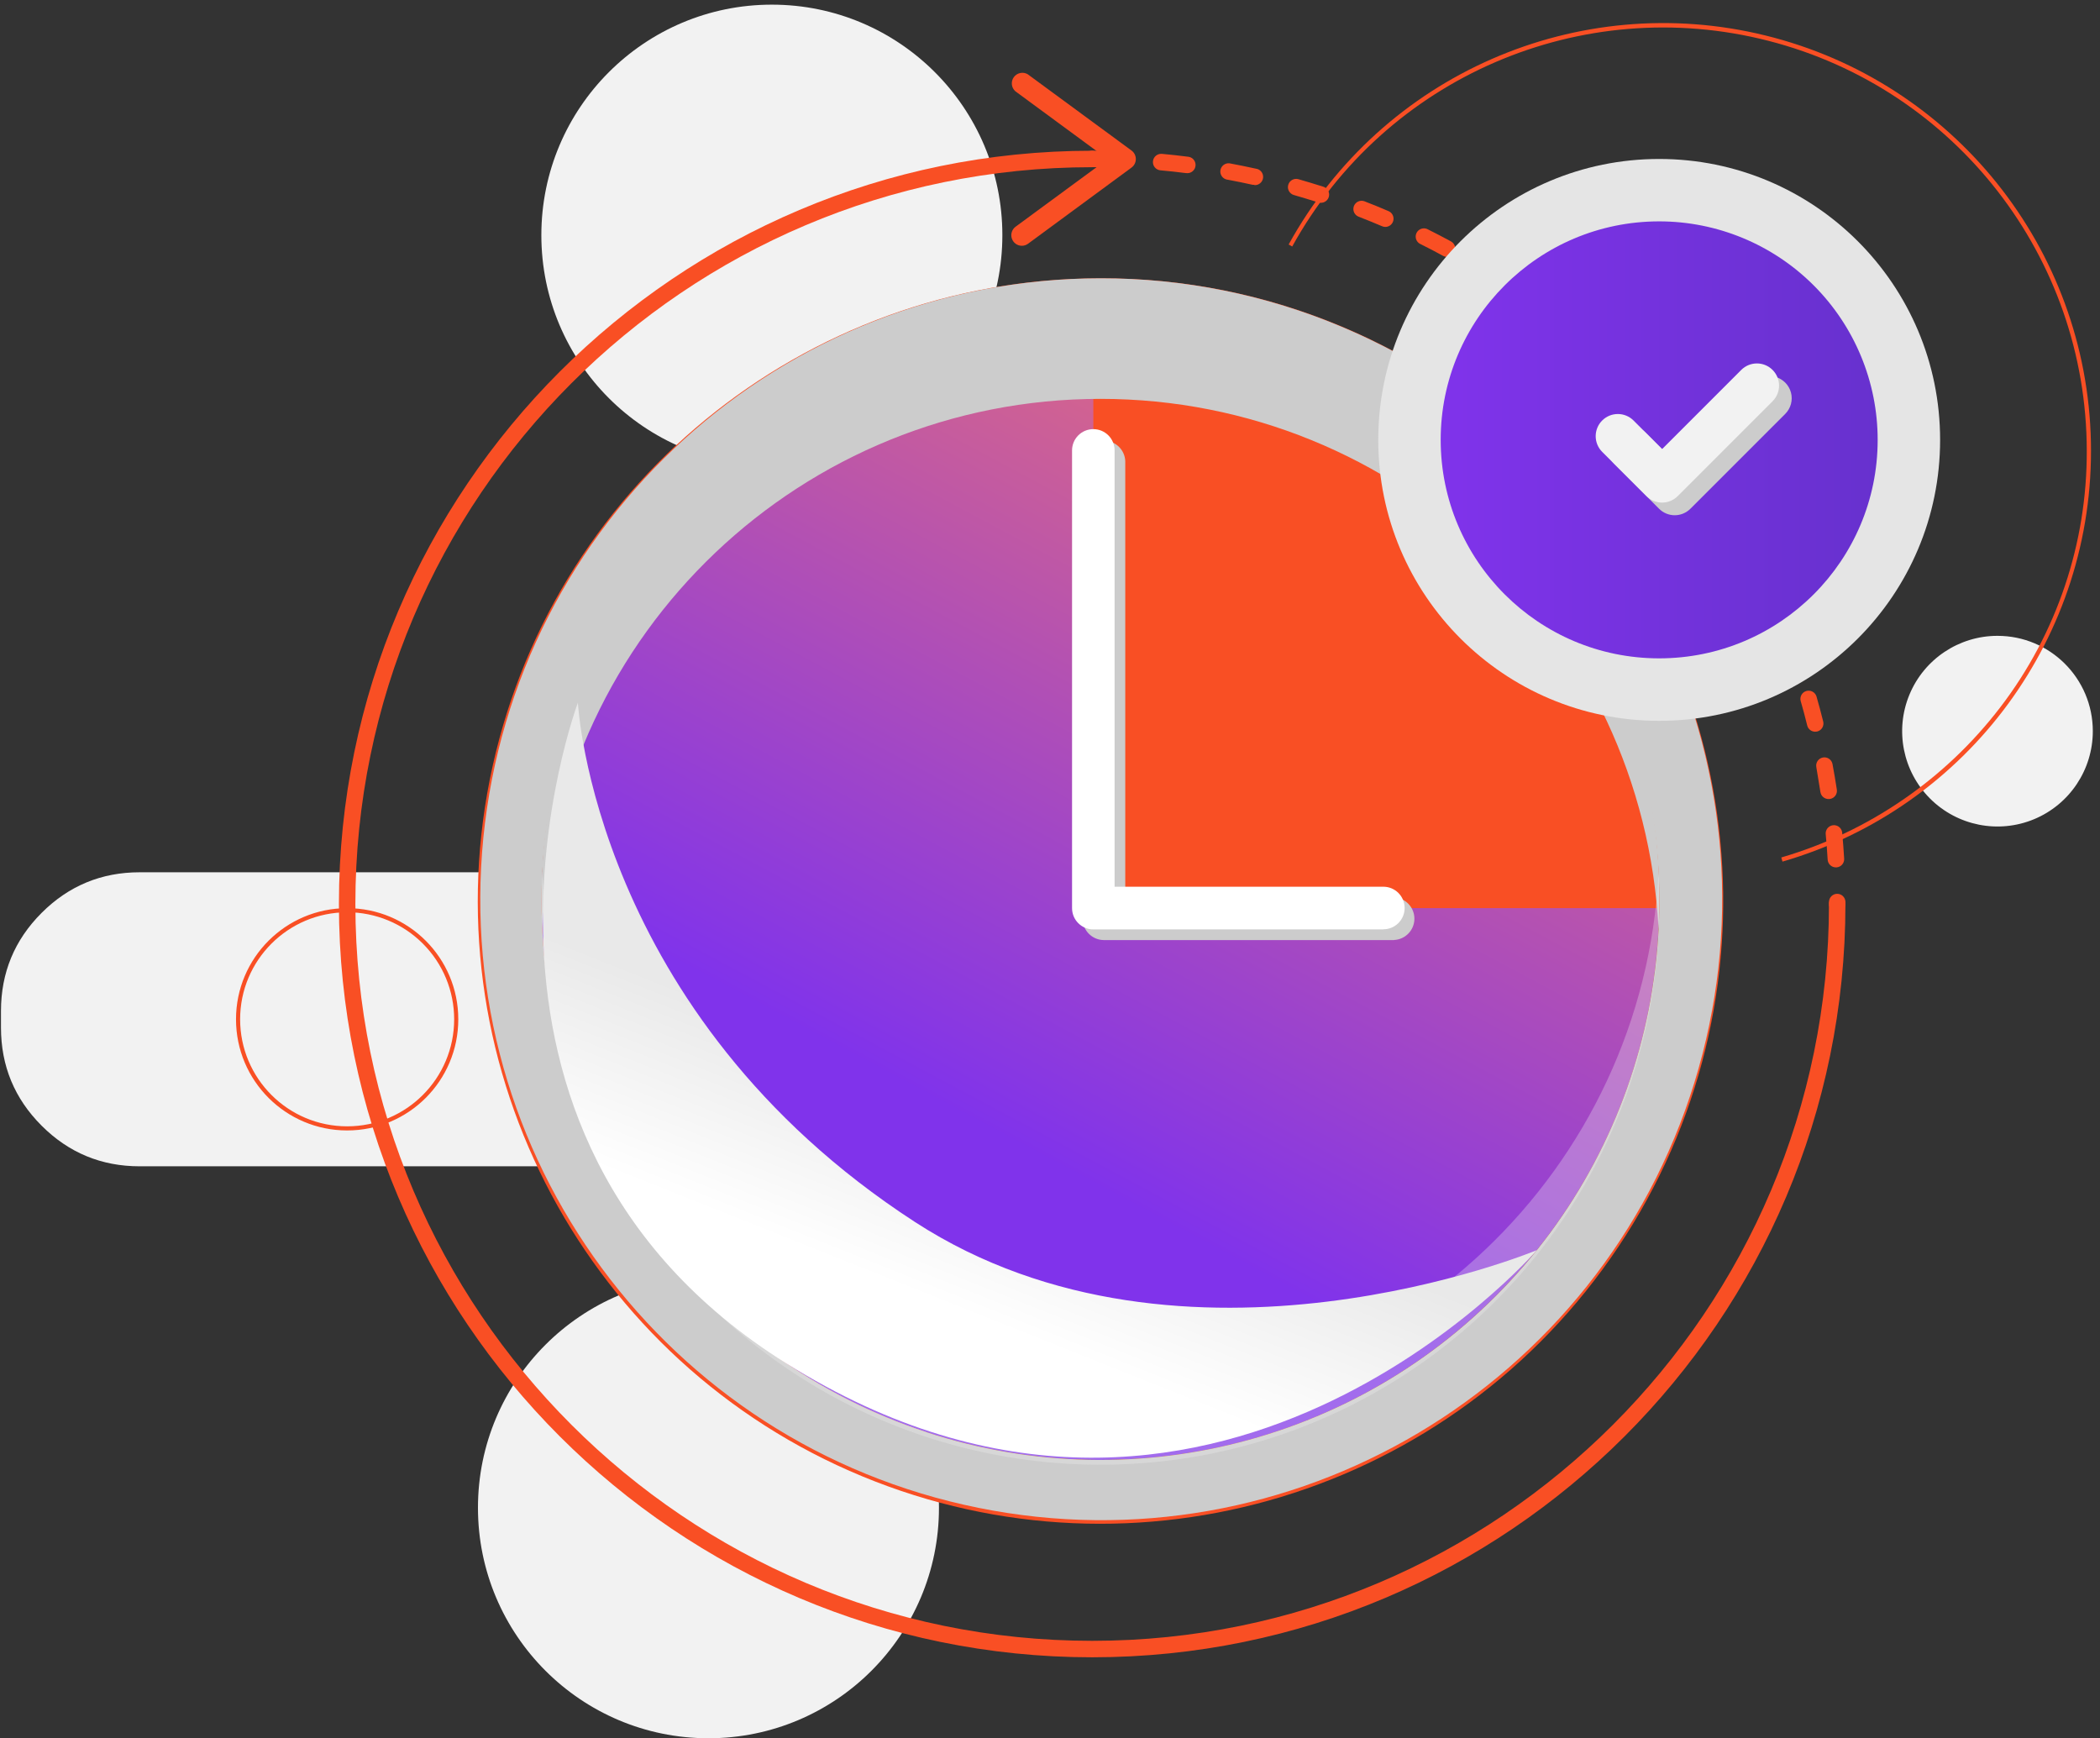 <svg width="238" height="197" viewBox="0 0 238 197" fill="none" xmlns="http://www.w3.org/2000/svg">
<rect x="0" y="0" width="238" height="197" fill="#333333" stroke="none"/>
<path fill-rule="evenodd" clip-rule="evenodd" d="M106.417 170.874C106.417 185.302 94.721 196.998 80.293 196.998C65.865 196.998 54.169 185.302 54.169 170.874C54.169 156.446 65.865 144.75 80.293 144.75C94.721 144.75 106.417 156.446 106.417 170.874Z" fill="#F2F2F2"/>
<path fill-rule="evenodd" clip-rule="evenodd" d="M113.601 26.651C113.601 41.079 101.905 52.775 87.477 52.775C73.049 52.775 61.353 41.079 61.353 26.651C61.353 12.223 73.049 0.527 87.477 0.527C101.905 0.527 113.601 12.223 113.601 26.651Z" fill="#F2F2F2"/>
<path fill-rule="evenodd" clip-rule="evenodd" d="M0.111 115.517V114.577C0.111 110.236 1.646 106.53 4.715 103.46C7.785 100.391 11.491 98.856 15.832 98.856H122.441C126.782 98.856 130.488 100.391 133.557 103.46C136.627 106.53 138.162 110.236 138.162 114.577V116.457C138.162 120.798 136.627 124.503 133.558 127.573C130.488 130.643 126.782 132.178 122.441 132.178H15.832C11.491 132.178 7.785 130.643 4.715 127.573C1.646 124.503 0.111 120.798 0.111 116.457V115.517Z" fill="#F2F2F2"/>
<path fill-rule="evenodd" clip-rule="evenodd" d="M237.186 82.859C237.187 87.231 234.556 91.171 230.519 92.845C226.482 94.518 221.834 93.594 218.743 90.505C215.652 87.415 214.728 82.767 216.4 78.73C218.072 74.692 222.012 72.059 226.383 72.06C232.348 72.06 237.183 76.894 237.186 82.859H237.186Z" fill="#F2F2F2"/>
<path fill-rule="evenodd" clip-rule="evenodd" d="M125.515 101.309H188.026C187.586 66.969 159.855 39.238 125.515 38.798L125.515 101.309Z" fill="#F94F24"/>
<path fill-rule="evenodd" clip-rule="evenodd" d="M190.079 103.32H123.509V36.751L125.543 36.774C160.984 37.224 189.603 65.846 190.051 101.286L190.079 103.32ZM127.526 99.299H185.974C184.517 67.642 159.182 42.309 127.526 40.855L127.526 99.299Z" fill="#F94F24"/>
<path fill-rule="evenodd" clip-rule="evenodd" d="M123.911 102.919V38.784C89.142 39.223 61.227 67.609 61.373 102.381C61.518 137.152 89.668 165.304 124.44 165.452C159.211 165.6 187.6 137.688 188.04 102.919L123.911 102.919Z" fill="url(#paint0_linear)"/>
<path fill-rule="evenodd" clip-rule="evenodd" d="M124.713 38.775C150.333 38.773 173.431 54.205 183.236 77.875C193.042 101.544 187.623 128.79 169.507 146.906C151.39 165.022 124.145 170.441 100.476 160.635C76.806 150.83 61.374 127.732 61.376 102.112C61.376 67.138 89.729 38.78 124.708 38.775M124.713 31.54C91.046 31.546 62.072 55.332 55.508 88.353C48.944 121.374 66.62 154.433 97.725 167.314C128.83 180.195 164.703 169.311 183.406 141.317C202.109 113.324 198.434 76.017 174.628 52.21C161.421 38.927 143.445 31.483 124.713 31.54V31.54Z" fill="#F94F24"/>
<path fill-rule="evenodd" clip-rule="evenodd" d="M124.713 38.775C150.333 38.773 173.431 54.205 183.237 77.875C193.042 101.544 187.623 128.79 169.507 146.906C151.391 165.022 124.145 170.441 100.476 160.635C76.806 150.83 61.374 127.732 61.376 102.112C61.376 67.138 89.729 38.78 124.708 38.775M124.713 31.54C88.577 31.585 58.35 58.994 54.779 94.953C51.208 130.912 75.455 163.73 110.876 170.882C146.296 178.033 181.376 157.193 192.037 122.665C202.697 88.138 185.472 51.148 152.185 37.086C143.494 33.409 134.15 31.522 124.713 31.54L124.713 31.54Z" fill="#CCCCCC"/>
<g style="mix-blend-mode:multiply">
<path fill-rule="evenodd" clip-rule="evenodd" d="M124.713 45.204C158.446 45.203 186.261 71.641 187.97 105.331C188.026 104.267 188.054 103.199 188.054 102.126C188.25 79.367 176.22 58.254 156.543 46.818C136.865 35.382 112.565 35.382 92.888 46.818C73.21 58.254 61.181 79.368 61.376 102.126C61.376 103.199 61.403 104.267 61.455 105.331C63.165 71.641 90.98 45.203 124.713 45.204L124.713 45.204Z" fill="#CCCCCC"/>
</g>
<path opacity="0.3" fill-rule="evenodd" clip-rule="evenodd" d="M124.713 159.034C90.98 159.035 63.165 132.597 61.455 98.907C61.404 99.966 61.376 101.039 61.376 102.112C61.181 124.87 73.21 145.984 92.888 157.42C112.565 168.856 136.865 168.856 156.543 157.42C176.22 145.984 188.25 124.87 188.054 102.112C188.054 101.039 188.026 99.966 187.97 98.907C186.261 132.597 158.446 159.035 124.713 159.034H124.713Z" fill="#F2F2F2"/>
<g style="mix-blend-mode:multiply">
<path fill-rule="evenodd" clip-rule="evenodd" d="M157.988 106.539H125.114C123.783 106.536 122.705 105.458 122.702 104.127V52.252C122.759 50.96 123.823 49.942 125.116 49.942C126.41 49.942 127.474 50.96 127.53 52.252V101.701H157.988C159.28 101.758 160.299 102.822 160.299 104.115C160.299 105.409 159.28 106.473 157.988 106.53V106.539Z" fill="#CCCCCC"/>
</g>
<path fill-rule="evenodd" clip-rule="evenodd" d="M156.78 105.331H123.91C122.578 105.331 121.499 104.251 121.499 102.919L121.499 51.044C121.5 49.713 122.579 48.634 123.911 48.634C125.242 48.634 126.321 49.713 126.322 51.044V100.493H156.78C158.112 100.493 159.192 101.573 159.192 102.905C159.192 104.237 158.112 105.317 156.78 105.317V105.331Z" fill="white"/>
<g style="mix-blend-mode:multiply">
<path fill-rule="evenodd" clip-rule="evenodd" d="M65.495 79.636C65.495 79.636 67.291 114.861 103.688 138.485C134.243 158.307 174.176 141.681 174.176 141.681C174.176 141.681 137.038 184.599 89.077 154.491C47.241 128.241 65.495 79.636 65.495 79.636Z" fill="url(#paint1_linear)"/>
</g>
<path fill-rule="evenodd" clip-rule="evenodd" d="M123.78 187.822C76.705 187.822 38.41 149.522 38.41 102.453C38.41 55.383 76.705 17.083 123.78 17.083C124.295 17.083 124.713 17.501 124.713 18.016C124.713 18.531 124.295 18.949 123.78 18.949C77.736 18.949 40.276 56.409 40.276 102.453C40.276 148.496 77.736 185.956 123.78 185.956C169.823 185.956 207.283 148.496 207.283 102.453C207.283 101.937 207.701 101.52 208.216 101.52C208.732 101.52 209.149 101.937 209.149 102.453C209.149 149.522 170.854 187.822 123.78 187.822Z" fill="#F94F24"/>
<path fill-rule="evenodd" clip-rule="evenodd" d="M208.216 103.386C207.701 103.386 207.283 102.968 207.283 102.453V102.229C207.283 101.713 207.701 101.296 208.216 101.296C208.732 101.296 209.149 101.713 209.149 102.229V102.439C209.149 102.954 208.732 103.372 208.216 103.372V103.386ZM208.067 98.301C207.573 98.302 207.164 97.917 207.134 97.424C207.078 96.458 207.003 95.493 206.915 94.546C206.883 94.212 207.032 93.887 207.304 93.693C207.577 93.499 207.933 93.465 208.238 93.604C208.542 93.744 208.749 94.035 208.781 94.368C208.869 95.339 208.949 96.328 209.005 97.312C209.037 97.826 208.646 98.269 208.132 98.301L208.067 98.301ZM207.246 90.557C206.781 90.562 206.383 90.224 206.313 89.763C206.169 88.831 206.005 87.865 205.847 86.918C205.764 86.417 206.096 85.942 206.594 85.848C207.093 85.754 207.575 86.076 207.68 86.573C207.862 87.543 208.03 88.523 208.175 89.484C208.253 89.992 207.904 90.468 207.395 90.547C207.346 90.555 207.296 90.558 207.246 90.557V90.557ZM205.721 82.925C205.292 82.925 204.918 82.632 204.816 82.216C204.582 81.283 204.349 80.35 204.069 79.417C203.958 78.933 204.244 78.447 204.721 78.31C205.198 78.174 205.699 78.434 205.861 78.904C206.131 79.837 206.388 80.798 206.626 81.754C206.69 81.997 206.655 82.255 206.527 82.471C206.398 82.687 206.189 82.842 205.944 82.902C205.871 82.918 205.796 82.926 205.721 82.925H205.721ZM203.491 75.461C203.094 75.461 202.74 75.21 202.609 74.836C202.292 73.935 201.956 73.021 201.606 72.13C201.418 71.65 201.655 71.108 202.136 70.919C202.616 70.731 203.158 70.969 203.346 71.449C203.701 72.382 204.046 73.315 204.372 74.22C204.454 74.454 204.44 74.711 204.332 74.934C204.225 75.157 204.033 75.328 203.799 75.41C203.7 75.445 203.596 75.462 203.491 75.461L203.491 75.461ZM200.584 68.249C200.219 68.249 199.887 68.035 199.735 67.703C199.334 66.835 198.914 65.958 198.49 65.104C198.317 64.804 198.325 64.434 198.51 64.141C198.695 63.849 199.026 63.683 199.371 63.71C199.716 63.736 200.018 63.952 200.155 64.269C200.594 65.142 201.023 66.037 201.429 66.928C201.531 67.154 201.54 67.411 201.452 67.643C201.364 67.875 201.188 68.063 200.962 68.165C200.843 68.218 200.715 68.246 200.584 68.249H200.584ZM197.02 61.34C196.686 61.341 196.376 61.163 196.209 60.873C195.742 60.048 195.238 59.213 194.73 58.401C194.554 58.118 194.542 57.762 194.7 57.468C194.857 57.174 195.16 56.986 195.493 56.976C195.826 56.965 196.14 57.133 196.316 57.417C196.834 58.247 197.342 59.101 197.827 59.945C197.95 60.16 197.983 60.415 197.919 60.653C197.854 60.892 197.697 61.096 197.482 61.219C197.341 61.298 197.182 61.34 197.02 61.34H197.02ZM192.822 54.781C192.517 54.782 192.232 54.633 192.057 54.384C191.506 53.605 190.937 52.822 190.354 52.052C190.042 51.641 190.123 51.055 190.534 50.743C190.945 50.432 191.53 50.512 191.842 50.923C192.435 51.707 193.022 52.509 193.582 53.307C193.725 53.509 193.782 53.76 193.74 54.004C193.698 54.248 193.561 54.466 193.358 54.608C193.205 54.717 193.023 54.777 192.836 54.781H192.822ZM188.05 48.632C187.775 48.634 187.514 48.514 187.336 48.306C186.715 47.578 186.072 46.85 185.428 46.141C185.08 45.755 185.111 45.16 185.498 44.812C185.884 44.464 186.48 44.495 186.827 44.882C187.49 45.605 188.148 46.351 188.782 47.093C188.942 47.282 189.021 47.526 189.001 47.773C188.981 48.02 188.863 48.248 188.675 48.408C188.504 48.554 188.288 48.633 188.064 48.632L188.05 48.632ZM182.731 42.946C182.487 42.946 182.253 42.851 182.078 42.68C181.392 42.013 180.679 41.346 179.974 40.697C179.588 40.349 179.556 39.754 179.904 39.368C180.252 38.981 180.847 38.95 181.234 39.298C181.957 39.956 182.68 40.637 183.38 41.322C183.65 41.587 183.734 41.989 183.592 42.34C183.45 42.691 183.11 42.921 182.731 42.922L182.731 42.946ZM176.909 37.768C176.696 37.769 176.489 37.695 176.326 37.558C175.575 36.951 174.805 36.354 174.045 35.776C173.634 35.464 173.554 34.878 173.865 34.467C174.177 34.056 174.763 33.976 175.174 34.288C175.948 34.875 176.732 35.491 177.506 36.112C177.812 36.361 177.928 36.775 177.796 37.147C177.664 37.518 177.313 37.767 176.919 37.768L176.909 37.768ZM170.677 33.145C170.493 33.144 170.312 33.089 170.159 32.986C169.357 32.45 168.536 31.922 167.729 31.419C167.429 31.251 167.246 30.933 167.251 30.59C167.257 30.247 167.45 29.935 167.754 29.777C168.058 29.618 168.425 29.64 168.708 29.833C169.539 30.346 170.374 30.887 171.195 31.433C171.54 31.66 171.694 32.087 171.575 32.482C171.455 32.877 171.09 33.147 170.677 33.145H170.677ZM164.001 29.114C163.847 29.114 163.694 29.075 163.558 29.002C162.719 28.535 161.856 28.097 160.992 27.663C160.683 27.523 160.474 27.225 160.448 26.886C160.421 26.547 160.581 26.22 160.866 26.034C161.15 25.847 161.513 25.83 161.814 25.988C162.7 26.431 163.582 26.889 164.44 27.355C164.82 27.56 165.01 27.999 164.899 28.416C164.788 28.834 164.405 29.12 163.973 29.109L164.001 29.114ZM157.004 25.718C156.877 25.717 156.751 25.69 156.635 25.639C155.754 25.265 154.853 24.897 153.953 24.547C153.488 24.352 153.262 23.822 153.444 23.351C153.625 22.88 154.149 22.639 154.625 22.807C155.558 23.166 156.467 23.539 157.368 23.927C157.775 24.1 158.005 24.536 157.916 24.971C157.828 25.405 157.447 25.717 157.004 25.718H157.004ZM149.689 22.984C149.592 22.985 149.496 22.969 149.405 22.938C148.472 22.644 147.539 22.364 146.643 22.103C146.147 21.962 145.859 21.446 145.999 20.951C146.14 20.455 146.656 20.166 147.152 20.307C148.084 20.573 149.017 20.862 149.978 21.16C150.421 21.298 150.696 21.74 150.624 22.198C150.551 22.656 150.153 22.991 149.689 22.984V22.984ZM142.179 20.945C142.11 20.952 142.042 20.952 141.973 20.945C141.04 20.74 140.107 20.544 139.142 20.367C138.799 20.332 138.504 20.111 138.374 19.793C138.243 19.474 138.299 19.11 138.518 18.845C138.737 18.579 139.084 18.456 139.422 18.524C140.392 18.706 141.362 18.902 142.319 19.112C142.834 19.168 143.206 19.63 143.151 20.145C143.096 20.66 142.633 21.033 142.118 20.978L142.179 20.945ZM134.505 19.616H134.388C133.455 19.495 132.475 19.387 131.514 19.303C130.999 19.256 130.62 18.799 130.668 18.284C130.715 17.769 131.172 17.39 131.687 17.437C132.662 17.526 133.651 17.633 134.621 17.759C135.137 17.791 135.528 18.235 135.496 18.751C135.464 19.266 135.02 19.657 134.505 19.625V19.616ZM126.7 18.991H126.667C125.734 18.958 124.741 18.944 123.78 18.944C123.265 18.944 122.847 18.527 122.847 18.011C122.847 17.496 123.265 17.078 123.78 17.078C124.764 17.078 125.758 17.078 126.733 17.125C127.248 17.134 127.658 17.559 127.649 18.074C127.64 18.589 127.215 19 126.7 18.991L126.7 18.991Z" fill="#F94F24"/>
<path fill-rule="evenodd" clip-rule="evenodd" d="M115.812 27.854C115.294 27.854 114.835 27.521 114.674 27.029C114.513 26.537 114.686 25.997 115.103 25.69L125.525 18.03L115.07 10.342C114.613 9.932 114.539 9.243 114.899 8.745C115.26 8.248 115.938 8.103 116.47 8.411L128.24 17.06C128.547 17.285 128.728 17.644 128.728 18.025C128.728 18.407 128.547 18.765 128.24 18.991L116.521 27.616C116.317 27.77 116.068 27.854 115.812 27.854Z" fill="#F94F24"/>
<g style="mix-blend-mode:multiply">
<path fill-rule="evenodd" clip-rule="evenodd" d="M219.879 49.855C219.879 67.439 205.624 81.693 188.04 81.693C170.456 81.693 156.202 67.439 156.202 49.855C156.202 32.27 170.456 18.016 188.04 18.016C205.624 18.016 219.879 32.27 219.879 49.855Z" fill="#E5E5E5"/>
</g>
<path fill-rule="evenodd" clip-rule="evenodd" d="M212.802 49.855C212.802 63.525 201.717 74.611 188.042 74.612C174.367 74.613 163.28 63.528 163.278 49.853C163.277 36.178 174.361 25.091 188.036 25.088C194.604 25.087 200.905 27.696 205.55 32.341C210.194 36.986 212.803 43.286 212.802 49.855Z" fill="url(#paint2_linear)"/>
<g style="mix-blend-mode:multiply">
<path fill-rule="evenodd" clip-rule="evenodd" d="M189.804 58.392C189.139 58.393 188.501 58.129 188.031 57.659L183.011 52.644C182.348 52.015 182.079 51.076 182.308 50.191C182.537 49.306 183.228 48.615 184.113 48.386C184.998 48.157 185.937 48.426 186.566 49.09L189.804 52.332L198.775 43.361C199.409 42.727 200.333 42.479 201.199 42.711C202.066 42.943 202.743 43.62 202.975 44.486C203.207 45.352 202.959 46.277 202.325 46.911L191.595 57.64C191.123 58.121 190.478 58.392 189.804 58.392V58.392Z" fill="#CCCCCC"/>
</g>
<path fill-rule="evenodd" clip-rule="evenodd" d="M188.372 56.959C187.706 56.958 187.069 56.693 186.599 56.222L181.579 51.208C180.599 50.226 180.6 48.635 181.582 47.655C182.563 46.675 184.154 46.676 185.134 47.657L188.372 50.895L197.342 41.924C198.323 40.944 199.912 40.944 200.892 41.925C201.872 42.905 201.872 44.494 200.892 45.474L190.163 56.204C189.691 56.686 189.046 56.958 188.372 56.959Z" fill="#F2F2F2"/>
<path fill-rule="evenodd" clip-rule="evenodd" d="M202.012 97.643L201.881 97.177C211.757 94.288 220.453 88.323 226.704 80.149C233.095 71.802 236.541 61.572 236.5 51.058C236.466 29.167 221.631 10.072 200.429 4.628C179.227 -0.817 157.027 8.769 146.451 27.935L146.046 27.71C156.627 8.495 178.794 -1.22 200.094 4.023C221.395 9.266 236.519 28.161 236.971 50.092C237.424 72.024 223.092 91.526 202.026 97.643H202.012Z" fill="#F94F24"/>
<path fill-rule="evenodd" clip-rule="evenodd" d="M39.343 128.115C32.387 128.115 26.748 122.475 26.748 115.519C26.748 108.563 32.387 102.924 39.343 102.924C46.3 102.924 51.939 108.563 51.939 115.519C51.939 122.475 46.3 128.115 39.343 128.115ZM39.343 103.39C32.645 103.39 27.214 108.82 27.214 115.519C27.214 122.218 32.645 127.648 39.343 127.648C46.042 127.648 51.472 122.218 51.472 115.519C51.474 112.303 50.197 109.216 47.922 106.94C45.648 104.664 42.562 103.386 39.344 103.385L39.343 103.39Z" fill="#F94F24"/>
<defs>
<linearGradient id="paint0_linear" x1="178.815" y1="163.737" x2="251.235" y2="28.344" gradientUnits="userSpaceOnUse">
<stop stop-color="#8033EB"/>
<stop offset="0.53" stop-color="#D4648E"/>
<stop offset="1" stop-color="#EC7071"/>
</linearGradient>
<linearGradient id="paint1_linear" x1="109.271" y1="148.818" x2="117.54" y2="128.086" gradientUnits="userSpaceOnUse">
<stop stop-color="white"/>
<stop offset="1" stop-color="#E9E9E9"/>
</linearGradient>
<linearGradient id="paint2_linear" x1="163.278" y1="74.612" x2="212.802" y2="74.612" gradientUnits="userSpaceOnUse">
<stop stop-color="#8033EB"/>
<stop offset="1" stop-color="#6731CE"/>
</linearGradient>
</defs>
</svg>
